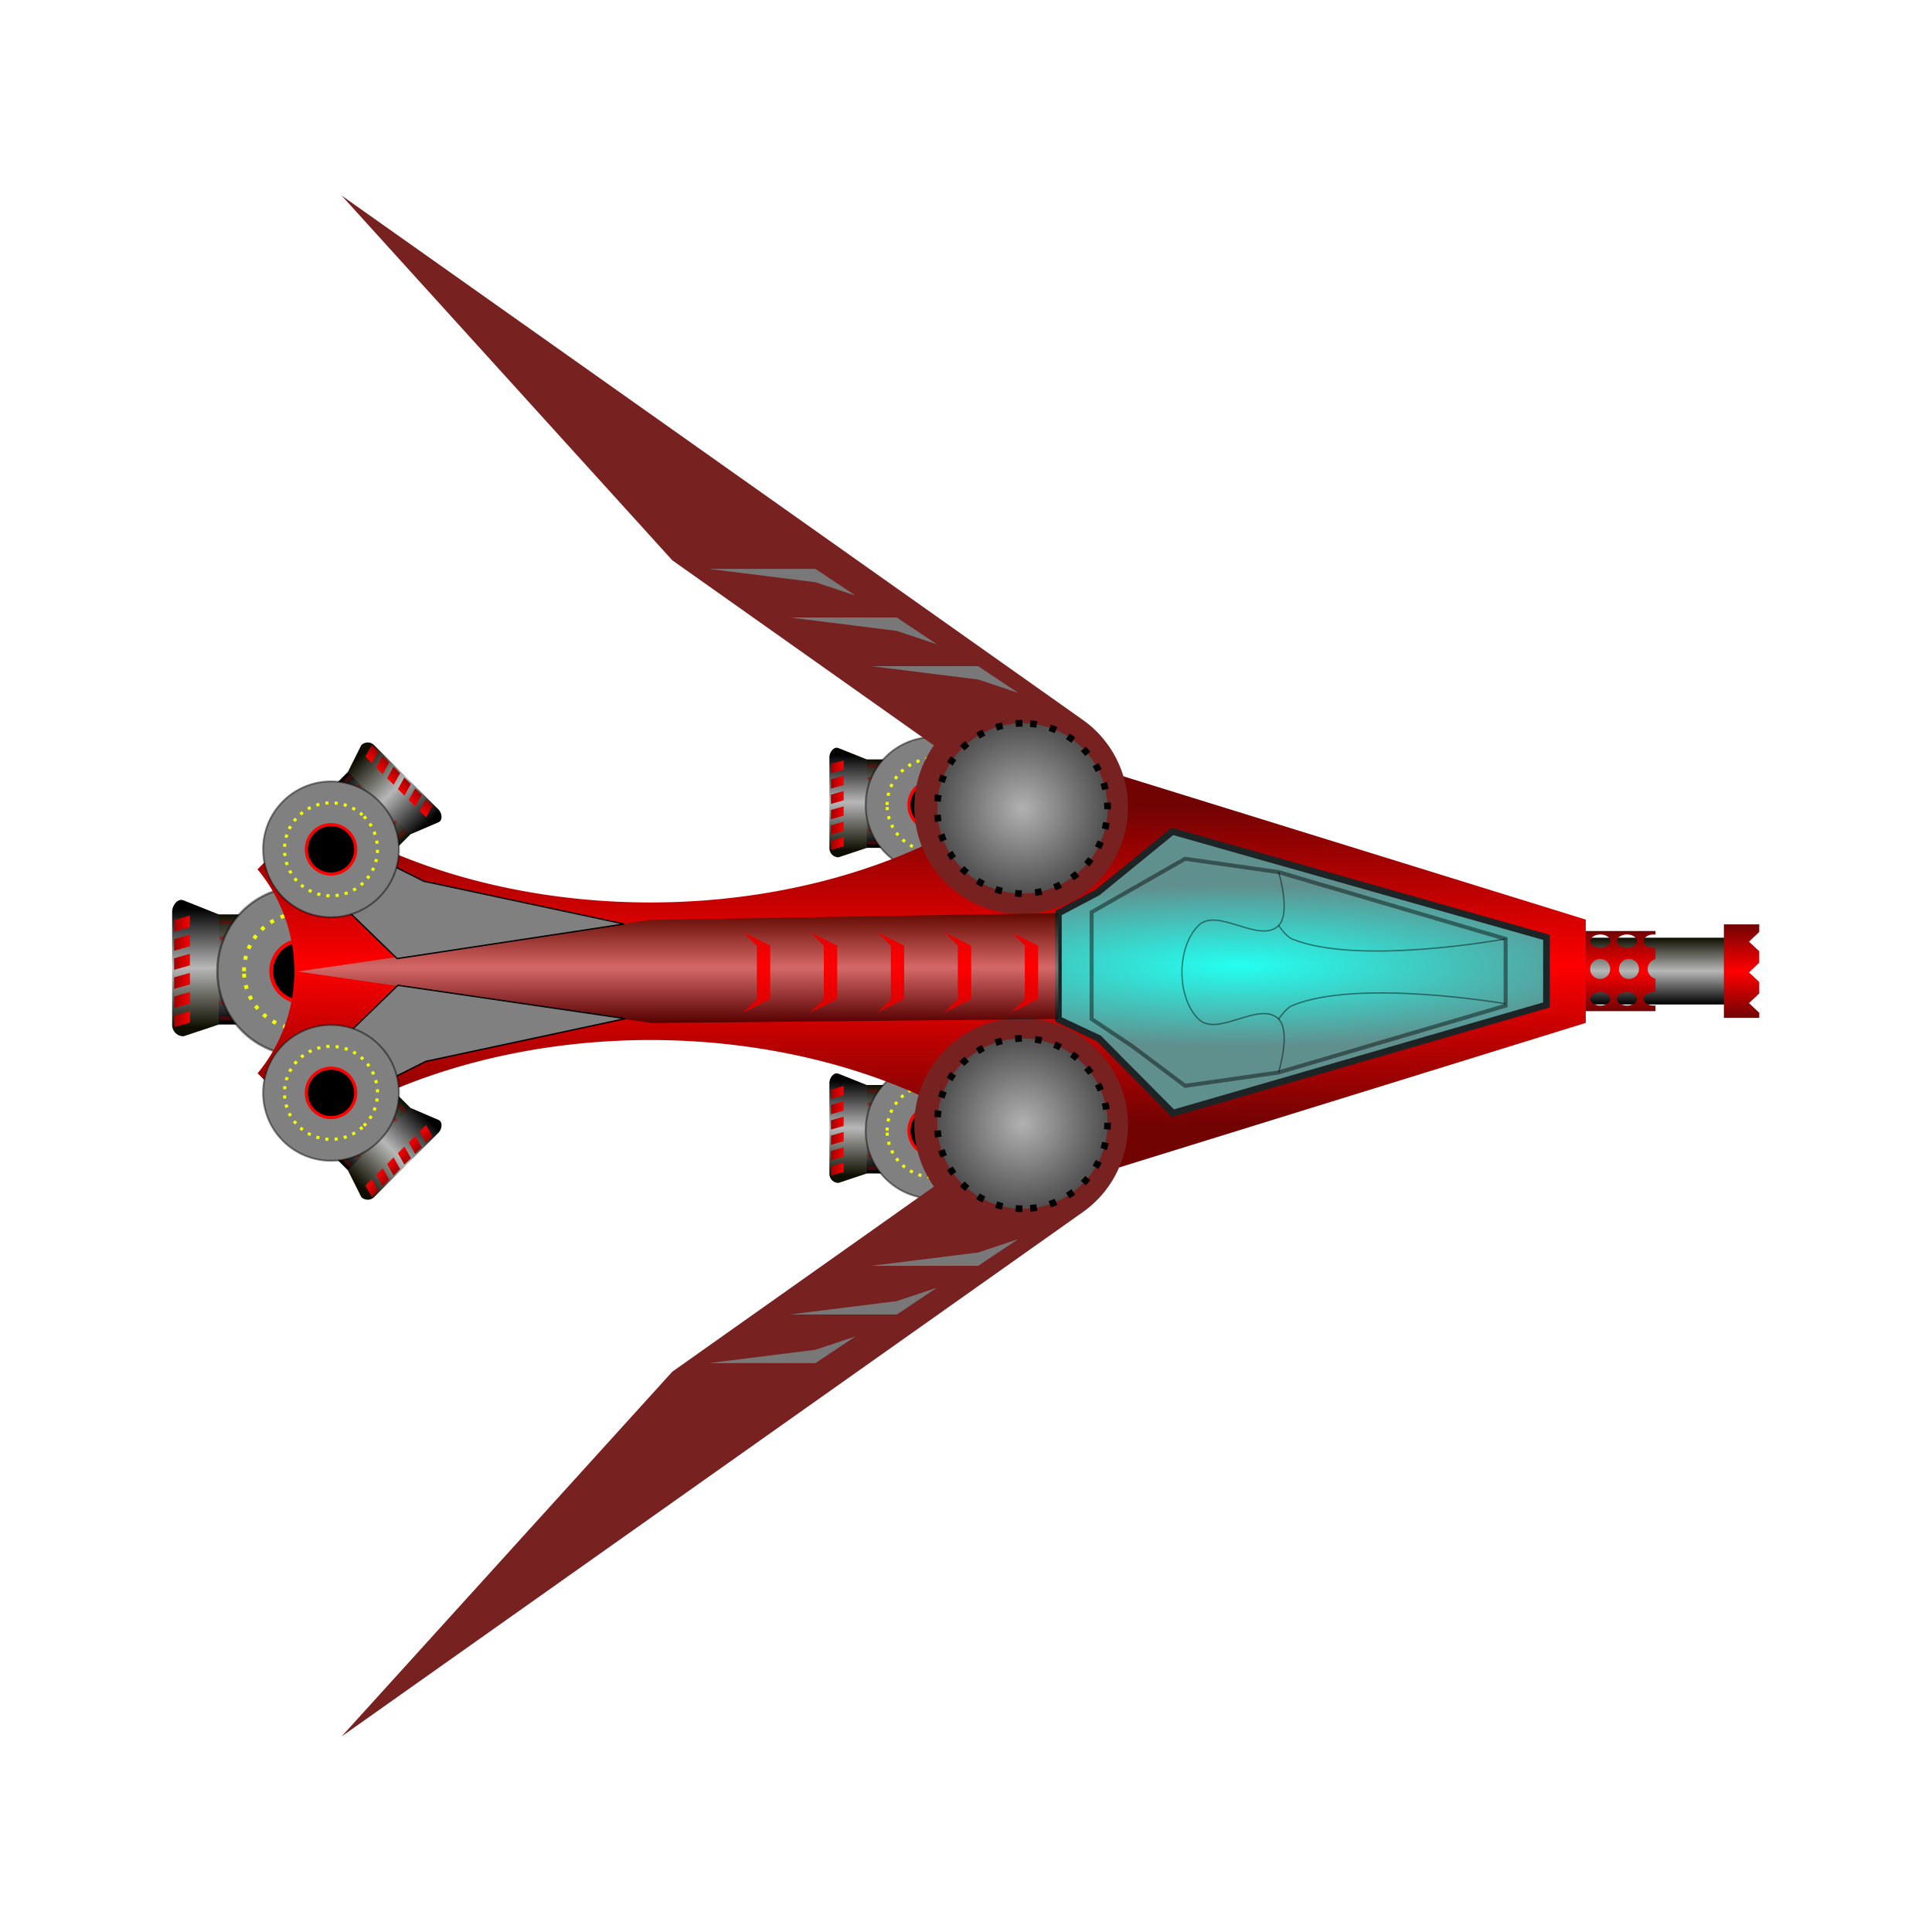 <?xml version="1.0" encoding="UTF-8" standalone="no"?>
<!-- Created with Inkscape (http://www.inkscape.org/) -->

<svg
   xmlns:dc="http://purl.org/dc/elements/1.1/"
   xmlns:cc="http://creativecommons.org/ns#"
   xmlns:rdf="http://www.w3.org/1999/02/22-rdf-syntax-ns#"
   xmlns:svg="http://www.w3.org/2000/svg"
   xmlns="http://www.w3.org/2000/svg"
   xmlns:xlink="http://www.w3.org/1999/xlink"
   xmlns:sodipodi="http://sodipodi.sourceforge.net/DTD/sodipodi-0.dtd"
   xmlns:inkscape="http://www.inkscape.org/namespaces/inkscape"
   width="450mm"
   height="450mm"
   viewBox="0 0 1594.488 1594.488"
   id="svg2"
   version="1.1"
   inkscape:version="0.91 r13725"
   sodipodi:docname="enemigo1.svg"
   inkscape:export-filename="C:\Users\pc\Desktop\naves.png"
   inkscape:export-xdpi="14.449778"
   inkscape:export-ydpi="14.449778">
  <defs
     id="defs4">
    <linearGradient
       inkscape:collect="always"
       id="linearGradient4360">
      <stop
         style="stop-color:#0e0e00;stop-opacity:1"
         offset="0"
         id="stop4362" />
      <stop
         id="stop4368"
         offset="0.5"
         style="stop-color:#b7b7b7;stop-opacity:1" />
      <stop
         style="stop-color:#000000;stop-opacity:1"
         offset="1"
         id="stop4364" />
    </linearGradient>
    <linearGradient
       inkscape:collect="always"
       id="linearGradient4273">
      <stop
         style="stop-color:#710303;stop-opacity:1"
         offset="0"
         id="stop4275" />
      <stop
         id="stop4281"
         offset="0.5"
         style="stop-color:#ff0000;stop-opacity:1" />
      <stop
         style="stop-color:#710303;stop-opacity:1"
         offset="1"
         id="stop4277" />
    </linearGradient>
    <linearGradient
       inkscape:collect="always"
       id="linearGradient4235">
      <stop
         style="stop-color:#23fff0;stop-opacity:1"
         offset="0"
         id="stop4237" />
      <stop
         style="stop-color:#5f908e;stop-opacity:1"
         offset="1"
         id="stop4239" />
    </linearGradient>
    <linearGradient
       inkscape:collect="always"
       id="linearGradient4186">
      <stop
         style="stop-color:#b1b1b1;stop-opacity:1"
         offset="0"
         id="stop4188" />
      <stop
         style="stop-color:#4c4c4c;stop-opacity:1"
         offset="1"
         id="stop4190" />
    </linearGradient>
    <radialGradient
       inkscape:collect="always"
       xlink:href="#linearGradient4186"
       id="radialGradient4192"
       cx="838.454"
       cy="74.195"
       fx="838.454"
       fy="74.195"
       r="66.293"
       gradientUnits="userSpaceOnUse" />
    <radialGradient
       inkscape:collect="always"
       xlink:href="#linearGradient4186"
       id="radialGradient4221"
       gradientUnits="userSpaceOnUse"
       cx="838.454"
       cy="74.195"
       fx="838.454"
       fy="74.195"
       r="66.293" />
    <radialGradient
       inkscape:collect="always"
       xlink:href="#linearGradient4235"
       id="radialGradient4241"
       cx="707.062"
       cy="423.837"
       fx="707.062"
       fy="423.837"
       r="108.262"
       gradientTransform="matrix(0,0.611,-2.975,4.1356916e-8,2282.979,-177.129)"
       gradientUnits="userSpaceOnUse" />
    <linearGradient
       inkscape:collect="always"
       xlink:href="#linearGradient4273"
       id="linearGradient4279"
       x1="600"
       y1="629.34"
       x2="840"
       y2="629.34"
       gradientUnits="userSpaceOnUse"
       gradientTransform="matrix(0,1.102,-1.102,0,1523.109,-538.816)" />
    <linearGradient
       inkscape:collect="always"
       xlink:href="#linearGradient4360"
       id="linearGradient4463"
       gradientUnits="userSpaceOnUse"
       x1="1340"
       y1="409.488"
       x2="1340"
       y2="564.488" />
    <linearGradient
       inkscape:collect="always"
       xlink:href="#linearGradient4273"
       id="linearGradient4465"
       gradientUnits="userSpaceOnUse"
       x1="1320"
       y1="482.56"
       x2="1385"
       y2="482.56" />
    <linearGradient
       inkscape:collect="always"
       xlink:href="#linearGradient4360"
       id="linearGradient4467"
       gradientUnits="userSpaceOnUse"
       x1="1330"
       y1="544.488"
       x2="1330"
       y2="404.488" />
    <linearGradient
       inkscape:collect="always"
       xlink:href="#linearGradient4273"
       id="linearGradient4469"
       gradientUnits="userSpaceOnUse"
       gradientTransform="matrix(0.797,0,0,1,277.505,-1.884)"
       x1="1320"
       y1="539.488"
       x2="1320"
       y2="409.488" />
    <linearGradient
       inkscape:collect="always"
       xlink:href="#linearGradient4360"
       id="linearGradient4491"
       gradientUnits="userSpaceOnUse"
       x1="1340"
       y1="409.488"
       x2="1340"
       y2="564.488" />
    <linearGradient
       inkscape:collect="always"
       xlink:href="#linearGradient4273"
       id="linearGradient4493"
       gradientUnits="userSpaceOnUse"
       x1="1320"
       y1="482.56"
       x2="1385"
       y2="482.56" />
    <linearGradient
       inkscape:collect="always"
       xlink:href="#linearGradient4360"
       id="linearGradient4495"
       gradientUnits="userSpaceOnUse"
       x1="1330"
       y1="544.488"
       x2="1330"
       y2="404.488" />
    <linearGradient
       inkscape:collect="always"
       xlink:href="#linearGradient4273"
       id="linearGradient4497"
       gradientUnits="userSpaceOnUse"
       gradientTransform="matrix(0.797,0,0,1,277.505,-1.884)"
       x1="1320"
       y1="539.488"
       x2="1320"
       y2="409.488" />
    <linearGradient
       inkscape:collect="always"
       xlink:href="#linearGradient4360"
       id="linearGradient4519"
       gradientUnits="userSpaceOnUse"
       x1="1340"
       y1="409.488"
       x2="1340"
       y2="564.488" />
    <linearGradient
       inkscape:collect="always"
       xlink:href="#linearGradient4273"
       id="linearGradient4521"
       gradientUnits="userSpaceOnUse"
       x1="1320"
       y1="482.56"
       x2="1385"
       y2="482.56" />
    <linearGradient
       inkscape:collect="always"
       xlink:href="#linearGradient4360"
       id="linearGradient4523"
       gradientUnits="userSpaceOnUse"
       x1="1330"
       y1="544.488"
       x2="1330"
       y2="404.488" />
    <linearGradient
       inkscape:collect="always"
       xlink:href="#linearGradient4273"
       id="linearGradient4525"
       gradientUnits="userSpaceOnUse"
       gradientTransform="matrix(0.797,0,0,1,277.505,-1.884)"
       x1="1320"
       y1="539.488"
       x2="1320"
       y2="409.488" />
    <linearGradient
       inkscape:collect="always"
       xlink:href="#linearGradient4360"
       id="linearGradient4653"
       x1="680.639"
       y1="874.102"
       x2="762.99"
       y2="874.102"
       gradientUnits="userSpaceOnUse"
       gradientTransform="matrix(0,1.102,-1.102,0,1523.109,-538.816)" />
    <linearGradient
       inkscape:collect="always"
       xlink:href="#linearGradient4360"
       id="linearGradient4589"
       gradientUnits="userSpaceOnUse"
       x1="1340"
       y1="409.488"
       x2="1340"
       y2="564.488" />
    <linearGradient
       inkscape:collect="always"
       xlink:href="#linearGradient4273"
       id="linearGradient4591"
       gradientUnits="userSpaceOnUse"
       x1="1320"
       y1="482.56"
       x2="1385"
       y2="482.56" />
    <linearGradient
       inkscape:collect="always"
       xlink:href="#linearGradient4360"
       id="linearGradient4593"
       gradientUnits="userSpaceOnUse"
       x1="1330"
       y1="544.488"
       x2="1330"
       y2="404.488" />
    <linearGradient
       inkscape:collect="always"
       xlink:href="#linearGradient4273"
       id="linearGradient4595"
       gradientUnits="userSpaceOnUse"
       gradientTransform="matrix(0.797,0,0,1,277.505,-1.884)"
       x1="1320"
       y1="539.488"
       x2="1320"
       y2="409.488" />
    <linearGradient
       inkscape:collect="always"
       xlink:href="#linearGradient4360"
       id="linearGradient4617"
       gradientUnits="userSpaceOnUse"
       x1="1340"
       y1="409.488"
       x2="1340"
       y2="564.488" />
    <linearGradient
       inkscape:collect="always"
       xlink:href="#linearGradient4273"
       id="linearGradient4619"
       gradientUnits="userSpaceOnUse"
       x1="1320"
       y1="482.56"
       x2="1385"
       y2="482.56" />
    <linearGradient
       inkscape:collect="always"
       xlink:href="#linearGradient4360"
       id="linearGradient4621"
       gradientUnits="userSpaceOnUse"
       x1="1330"
       y1="544.488"
       x2="1330"
       y2="404.488" />
    <linearGradient
       inkscape:collect="always"
       xlink:href="#linearGradient4273"
       id="linearGradient4623"
       gradientUnits="userSpaceOnUse"
       gradientTransform="matrix(0.797,0,0,1,277.505,-1.884)"
       x1="1320"
       y1="539.488"
       x2="1320"
       y2="409.488" />
    <linearGradient
       inkscape:collect="always"
       xlink:href="#linearGradient4273"
       id="linearGradient4895"
       x1="694.264"
       y1="-389.483"
       x2="754.264"
       y2="-389.483"
       gradientUnits="userSpaceOnUse"
       gradientTransform="matrix(1,0,0,0.621,0,410.93)" />
    <linearGradient
       inkscape:collect="always"
       xlink:href="#linearGradient4360"
       id="linearGradient4923"
       x1="699.264"
       y1="-399.195"
       x2="749.264"
       y2="-399.195"
       gradientUnits="userSpaceOnUse" />
    <linearGradient
       inkscape:collect="always"
       xlink:href="#linearGradient4273"
       id="linearGradient4933"
       x1="689.264"
       y1="-465.138"
       x2="759.264"
       y2="-465.138"
       gradientUnits="userSpaceOnUse"
       gradientTransform="matrix(1,0,0,1.059,0,28.187)" />
  </defs>
  <sodipodi:namedview
     id="base"
     pagecolor="#ffffff"
     bordercolor="#666666"
     borderopacity="1.0"
     inkscape:pageopacity="0.0"
     inkscape:pageshadow="2"
     inkscape:zoom="0.38525574"
     inkscape:cx="752.70161"
     inkscape:cy="802.0262"
     inkscape:document-units="px"
     inkscape:current-layer="layer4"
     showgrid="true"
     height="450mm"
     inkscape:window-width="1360"
     inkscape:window-height="716"
     inkscape:window-x="-8"
     inkscape:window-y="-8"
     inkscape:window-maximized="1">
    <inkscape:grid
       type="xygrid"
       id="grid4133" />
  </sodipodi:namedview>
  <g
     inkscape:groupmode="layer"
     id="layer2"
     inkscape:label="turbinas"
     sodipodi:insensitive="true"
     style="display:inline" />
  <g
     inkscape:label="Capa 1"
     inkscape:groupmode="layer"
     id="layer1"
     transform="translate(0,542.126)"
     sodipodi:insensitive="true"
     style="display:inline">
    <g
       transform="matrix(-0.635,0,0,-0.635,966.777,503.534)"
       id="g4443">
      <g
         id="g4445"
         transform="translate(-108.579,-86.597)">
        <g
           transform="translate(30.06,-11.712)"
           id="g4447">
          <path
             style="opacity:1;fill:url(#linearGradient4463);fill-opacity:1;stroke:none;stroke-width:4.227;stroke-miterlimit:4;stroke-dasharray:none;stroke-dashoffset:0;stroke-opacity:1"
             d="m 1315.602,413.758 0,142.362 46.934,18.755 c 7.577,3.028 14.729,-6.571 14.729,-14.73 l 0,-147.289 c 0,-8.16 -6.569,-14.729 -14.729,-14.729 z"
             id="path4449"
             inkscape:connector-curvature="0"
             sodipodi:nodetypes="ccssssc" />
          <path
             inkscape:connector-curvature="0"
             style="opacity:1;fill:url(#linearGradient4465);fill-opacity:1;stroke:none;stroke-width:5;stroke-miterlimit:4;stroke-dasharray:none;stroke-dashoffset:0;stroke-opacity:1"
             d="m 1374.715,410.059 -20.555,5.855 0,15 20.555,-5.855 0,-15 z m 0,24.828 -20.555,5.857 0,15 20.555,-5.857 0,-15 z m 0,24.83 -20.555,5.855 0,15 20.555,-5.855 0,-15 z m 0,24.828 -20.555,5.857 0,15 20.555,-5.857 0,-15 z m 0,24.83 -20.555,5.855 0,15 20.555,-5.855 0,-15 z m 0,24.828 -20.555,5.857 0,15 20.555,-5.857 0,-15 z"
             id="path4451" />
        </g>
        <rect
           y="401.755"
           x="1306.562"
           height="143.123"
           width="40"
           id="rect4453"
           style="opacity:1;fill:url(#linearGradient4467);fill-opacity:1;stroke:none;stroke-width:5;stroke-miterlimit:4;stroke-dasharray:none;stroke-dashoffset:0;stroke-opacity:1" />
        <path
           inkscape:connector-curvature="0"
           id="path4455"
           d="m 1314.756,407.274 c -0.883,0 -1.595,0.892 -1.595,2 l 0,1 c 0,1.108 0.711,2 1.595,2 l 29.224,0 c 0.883,0 1.595,-0.892 1.595,-2 l 0,-1 c 0,-1.108 -0.711,-2 -1.595,-2 l -29.224,0 z m 0,20.805 c -0.883,0 -1.595,0.892 -1.595,2 l 0,1 c 0,1.108 0.711,2 1.595,2 l 29.224,0 c 0.883,0 1.595,-0.892 1.595,-2 l 0,-1 c 0,-1.108 -0.711,-2 -1.595,-2 l -29.224,0 z m 0,20.803 c -0.883,0 -1.595,0.892 -1.595,2 l 0,1 c 0,1.108 0.711,2 1.595,2 l 29.224,0 c 0.883,10e-6 1.595,-0.892 1.595,-2 l 0,-1 c 0,-1.108 -0.711,-2 -1.595,-2 l -29.224,0 z m 0,20.805 c -0.883,0 -1.595,0.892 -1.595,2 l 0,1 c 0,1.108 0.711,2 1.595,2 l 29.224,0 c 0.883,0 1.595,-0.892 1.595,-2 l 0,-1 c 0,-1.108 -0.711,-2 -1.595,-2 l -29.224,0 z m 0,20.803 c -0.883,0 -1.595,0.892 -1.595,2 l 0,1 c 0,1.108 0.711,2 1.595,2 l 29.224,0 c 0.883,0 1.595,-0.892 1.595,-2 l 0,-1 c 0,-1.108 -0.711,-2 -1.595,-2 l -29.224,0 z m 0,20.805 c -0.883,0 -1.595,0.892 -1.595,2 l 0,1 c 0,1.108 0.711,2 1.595,2 l 29.224,0 c 0.883,0 1.595,-0.892 1.595,-2 l 0,-1 c 0,-1.108 -0.711,-2 -1.595,-2 l -29.224,0 z m 0,20.803 c -0.883,0 -1.595,0.892 -1.595,2 l 0,1 c 0,1.108 0.711,2 1.595,2 l 29.224,0 c 0.883,0 1.595,-0.892 1.595,-2 l 0,-1 c 0,-1.108 -0.711,-2 -1.595,-2 l -29.224,0 z"
           style="opacity:0.538;fill:url(#linearGradient4469);fill-opacity:1;stroke:none;stroke-width:5;stroke-miterlimit:4;stroke-dasharray:none;stroke-dashoffset:0;stroke-opacity:1" />
      </g>
      <circle
         style="opacity:1;fill:#808080;fill-opacity:1;stroke:#000000;stroke-width:3;stroke-miterlimit:4;stroke-dasharray:none;stroke-dashoffset:0;stroke-opacity:0.457"
         id="circle4457"
         cx="1130"
         cy="384.488"
         r="110" />
      <circle
         r="75.337"
         cy="384.488"
         cx="1130"
         id="circle4459"
         style="opacity:1;fill:none;fill-opacity:1;stroke:#f1ff00;stroke-width:5;stroke-miterlimit:4;stroke-dasharray:5, 10;stroke-dashoffset:0;stroke-opacity:1" />
      <circle
         style="opacity:1;fill:#000000;fill-opacity:1;stroke:#fd0000;stroke-width:5;stroke-miterlimit:4;stroke-dasharray:none;stroke-dashoffset:0;stroke-opacity:1"
         id="circle4461"
         cx="1130"
         cy="384.488"
         r="40" />
    </g>
    <g
       transform="matrix(-0.51,0,0,-0.51,1346.853,587.065)"
       id="g4471"
       inkscape:transform-center-x="-1.3322582"
       inkscape:transform-center-y="12.33746">
      <g
         id="g4473"
         transform="translate(-108.579,-86.597)">
        <g
           transform="translate(30.06,-11.712)"
           id="g4475">
          <path
             style="opacity:1;fill:url(#linearGradient4491);fill-opacity:1;stroke:none;stroke-width:4.227;stroke-miterlimit:4;stroke-dasharray:none;stroke-dashoffset:0;stroke-opacity:1"
             d="m 1315.602,413.758 0,142.362 46.934,18.755 c 7.577,3.028 14.729,-6.571 14.729,-14.73 l 0,-147.289 c 0,-8.16 -6.569,-14.729 -14.729,-14.729 z"
             id="path4477"
             inkscape:connector-curvature="0"
             sodipodi:nodetypes="ccssssc" />
          <path
             inkscape:connector-curvature="0"
             style="opacity:1;fill:url(#linearGradient4493);fill-opacity:1;stroke:none;stroke-width:5;stroke-miterlimit:4;stroke-dasharray:none;stroke-dashoffset:0;stroke-opacity:1"
             d="m 1374.715,410.059 -20.555,5.855 0,15 20.555,-5.855 0,-15 z m 0,24.828 -20.555,5.857 0,15 20.555,-5.857 0,-15 z m 0,24.83 -20.555,5.855 0,15 20.555,-5.855 0,-15 z m 0,24.828 -20.555,5.857 0,15 20.555,-5.857 0,-15 z m 0,24.83 -20.555,5.855 0,15 20.555,-5.855 0,-15 z m 0,24.828 -20.555,5.857 0,15 20.555,-5.857 0,-15 z"
             id="path4479" />
        </g>
        <rect
           y="401.755"
           x="1306.562"
           height="143.123"
           width="40"
           id="rect4481"
           style="opacity:1;fill:url(#linearGradient4495);fill-opacity:1;stroke:none;stroke-width:5;stroke-miterlimit:4;stroke-dasharray:none;stroke-dashoffset:0;stroke-opacity:1" />
        <path
           inkscape:connector-curvature="0"
           id="path4483"
           d="m 1314.756,407.274 c -0.883,0 -1.595,0.892 -1.595,2 l 0,1 c 0,1.108 0.711,2 1.595,2 l 29.224,0 c 0.883,0 1.595,-0.892 1.595,-2 l 0,-1 c 0,-1.108 -0.711,-2 -1.595,-2 l -29.224,0 z m 0,20.805 c -0.883,0 -1.595,0.892 -1.595,2 l 0,1 c 0,1.108 0.711,2 1.595,2 l 29.224,0 c 0.883,0 1.595,-0.892 1.595,-2 l 0,-1 c 0,-1.108 -0.711,-2 -1.595,-2 l -29.224,0 z m 0,20.803 c -0.883,0 -1.595,0.892 -1.595,2 l 0,1 c 0,1.108 0.711,2 1.595,2 l 29.224,0 c 0.883,10e-6 1.595,-0.892 1.595,-2 l 0,-1 c 0,-1.108 -0.711,-2 -1.595,-2 l -29.224,0 z m 0,20.805 c -0.883,0 -1.595,0.892 -1.595,2 l 0,1 c 0,1.108 0.711,2 1.595,2 l 29.224,0 c 0.883,0 1.595,-0.892 1.595,-2 l 0,-1 c 0,-1.108 -0.711,-2 -1.595,-2 l -29.224,0 z m 0,20.803 c -0.883,0 -1.595,0.892 -1.595,2 l 0,1 c 0,1.108 0.711,2 1.595,2 l 29.224,0 c 0.883,0 1.595,-0.892 1.595,-2 l 0,-1 c 0,-1.108 -0.711,-2 -1.595,-2 l -29.224,0 z m 0,20.805 c -0.883,0 -1.595,0.892 -1.595,2 l 0,1 c 0,1.108 0.711,2 1.595,2 l 29.224,0 c 0.883,0 1.595,-0.892 1.595,-2 l 0,-1 c 0,-1.108 -0.711,-2 -1.595,-2 l -29.224,0 z m 0,20.803 c -0.883,0 -1.595,0.892 -1.595,2 l 0,1 c 0,1.108 0.711,2 1.595,2 l 29.224,0 c 0.883,0 1.595,-0.892 1.595,-2 l 0,-1 c 0,-1.108 -0.711,-2 -1.595,-2 l -29.224,0 z"
           style="opacity:0.538;fill:url(#linearGradient4497);fill-opacity:1;stroke:none;stroke-width:5;stroke-miterlimit:4;stroke-dasharray:none;stroke-dashoffset:0;stroke-opacity:1" />
      </g>
      <circle
         style="opacity:1;fill:#808080;fill-opacity:1;stroke:#000000;stroke-width:3;stroke-miterlimit:4;stroke-dasharray:none;stroke-dashoffset:0;stroke-opacity:0.457"
         id="circle4485"
         cx="1130"
         cy="384.488"
         r="110" />
      <circle
         r="75.337"
         cy="384.488"
         cx="1130"
         id="circle4487"
         style="opacity:1;fill:none;fill-opacity:1;stroke:#f1ff00;stroke-width:5;stroke-miterlimit:4;stroke-dasharray:5, 10;stroke-dashoffset:0;stroke-opacity:1" />
      <circle
         style="opacity:1;fill:#000000;fill-opacity:1;stroke:#fd0000;stroke-width:5;stroke-miterlimit:4;stroke-dasharray:none;stroke-dashoffset:0;stroke-opacity:1"
         id="circle4489"
         cx="1130"
         cy="384.488"
         r="40" />
    </g>
    <g
       inkscape:transform-center-y="12.33746"
       inkscape:transform-center-x="-1.3322582"
       id="g4499"
       transform="matrix(-0.51,0,0,-0.51,1346.853,318.334)">
      <g
         transform="translate(-108.579,-86.597)"
         id="g4501">
        <g
           id="g4503"
           transform="translate(30.06,-11.712)">
          <path
             sodipodi:nodetypes="ccssssc"
             inkscape:connector-curvature="0"
             id="path4505"
             d="m 1315.602,413.758 0,142.362 46.934,18.755 c 7.577,3.028 14.729,-6.571 14.729,-14.73 l 0,-147.289 c 0,-8.16 -6.569,-14.729 -14.729,-14.729 z"
             style="opacity:1;fill:url(#linearGradient4519);fill-opacity:1;stroke:none;stroke-width:4.227;stroke-miterlimit:4;stroke-dasharray:none;stroke-dashoffset:0;stroke-opacity:1" />
          <path
             id="path4507"
             d="m 1374.715,410.059 -20.555,5.855 0,15 20.555,-5.855 0,-15 z m 0,24.828 -20.555,5.857 0,15 20.555,-5.857 0,-15 z m 0,24.83 -20.555,5.855 0,15 20.555,-5.855 0,-15 z m 0,24.828 -20.555,5.857 0,15 20.555,-5.857 0,-15 z m 0,24.83 -20.555,5.855 0,15 20.555,-5.855 0,-15 z m 0,24.828 -20.555,5.857 0,15 20.555,-5.857 0,-15 z"
             style="opacity:1;fill:url(#linearGradient4521);fill-opacity:1;stroke:none;stroke-width:5;stroke-miterlimit:4;stroke-dasharray:none;stroke-dashoffset:0;stroke-opacity:1"
             inkscape:connector-curvature="0" />
        </g>
        <rect
           style="opacity:1;fill:url(#linearGradient4523);fill-opacity:1;stroke:none;stroke-width:5;stroke-miterlimit:4;stroke-dasharray:none;stroke-dashoffset:0;stroke-opacity:1"
           id="rect4509"
           width="40"
           height="143.123"
           x="1306.562"
           y="401.755" />
        <path
           style="opacity:0.538;fill:url(#linearGradient4525);fill-opacity:1;stroke:none;stroke-width:5;stroke-miterlimit:4;stroke-dasharray:none;stroke-dashoffset:0;stroke-opacity:1"
           d="m 1314.756,407.274 c -0.883,0 -1.595,0.892 -1.595,2 l 0,1 c 0,1.108 0.711,2 1.595,2 l 29.224,0 c 0.883,0 1.595,-0.892 1.595,-2 l 0,-1 c 0,-1.108 -0.711,-2 -1.595,-2 l -29.224,0 z m 0,20.805 c -0.883,0 -1.595,0.892 -1.595,2 l 0,1 c 0,1.108 0.711,2 1.595,2 l 29.224,0 c 0.883,0 1.595,-0.892 1.595,-2 l 0,-1 c 0,-1.108 -0.711,-2 -1.595,-2 l -29.224,0 z m 0,20.803 c -0.883,0 -1.595,0.892 -1.595,2 l 0,1 c 0,1.108 0.711,2 1.595,2 l 29.224,0 c 0.883,10e-6 1.595,-0.892 1.595,-2 l 0,-1 c 0,-1.108 -0.711,-2 -1.595,-2 l -29.224,0 z m 0,20.805 c -0.883,0 -1.595,0.892 -1.595,2 l 0,1 c 0,1.108 0.711,2 1.595,2 l 29.224,0 c 0.883,0 1.595,-0.892 1.595,-2 l 0,-1 c 0,-1.108 -0.711,-2 -1.595,-2 l -29.224,0 z m 0,20.803 c -0.883,0 -1.595,0.892 -1.595,2 l 0,1 c 0,1.108 0.711,2 1.595,2 l 29.224,0 c 0.883,0 1.595,-0.892 1.595,-2 l 0,-1 c 0,-1.108 -0.711,-2 -1.595,-2 l -29.224,0 z m 0,20.805 c -0.883,0 -1.595,0.892 -1.595,2 l 0,1 c 0,1.108 0.711,2 1.595,2 l 29.224,0 c 0.883,0 1.595,-0.892 1.595,-2 l 0,-1 c 0,-1.108 -0.711,-2 -1.595,-2 l -29.224,0 z m 0,20.803 c -0.883,0 -1.595,0.892 -1.595,2 l 0,1 c 0,1.108 0.711,2 1.595,2 l 29.224,0 c 0.883,0 1.595,-0.892 1.595,-2 l 0,-1 c 0,-1.108 -0.711,-2 -1.595,-2 l -29.224,0 z"
           id="path4511"
           inkscape:connector-curvature="0" />
      </g>
      <circle
         r="110"
         cy="384.488"
         cx="1130"
         id="circle4513"
         style="opacity:1;fill:#808080;fill-opacity:1;stroke:#000000;stroke-width:3;stroke-miterlimit:4;stroke-dasharray:none;stroke-dashoffset:0;stroke-opacity:0.457" />
      <circle
         style="opacity:1;fill:none;fill-opacity:1;stroke:#f1ff00;stroke-width:5;stroke-miterlimit:4;stroke-dasharray:5, 10;stroke-dashoffset:0;stroke-opacity:1"
         id="circle4515"
         cx="1130"
         cy="384.488"
         r="75.337" />
      <circle
         r="40"
         cy="384.488"
         cx="1130"
         id="circle4517"
         style="opacity:1;fill:#000000;fill-opacity:1;stroke:#fd0000;stroke-width:5;stroke-miterlimit:4;stroke-dasharray:none;stroke-dashoffset:0;stroke-opacity:1" />
    </g>
    <g
       id="g4943"
       transform="matrix(0,1.102,-1.102,0,925.555,-538.816)">
      <rect
         y="-452.254"
         x="699.264"
         height="106.12"
         width="50"
         id="rect4915"
         style="opacity:1;fill:url(#linearGradient4923);fill-opacity:1;stroke:none;stroke-width:5;stroke-miterlimit:4;stroke-dasharray:none;stroke-dashoffset:0;stroke-opacity:1" />
      <path
         inkscape:connector-curvature="0"
         id="rect4887"
         transform="translate(0,-542.126)"
         d="m 694.264,142.184 0,53.615 60,0 0,-53.615 -4.258,0 a 5,7.5 0 0 1 0.09,1.395 5,7.5 0 0 1 -5,7.5 5,7.5 0 0 1 -5,-7.5 5,7.5 0 0 1 0.09,-1.395 l -10.213,0 a 7.5,7.5 0 0 1 -7.307,5.854 7.5,7.5 0 0 1 -7.311,-5.854 l -8.594,0 a 5,7.5 0 0 1 0.09,1.395 5,7.5 0 0 1 -5,7.5 5,7.5 0 0 1 -5,-7.5 5,7.5 0 0 1 0.09,-1.395 l -2.678,0 z m 28.402,12.393 a 7.5,7.5 0 0 1 7.5,7.5 7.5,7.5 0 0 1 -7.5,7.5 7.5,7.5 0 0 1 -7.5,-7.5 7.5,7.5 0 0 1 7.5,-7.5 z m -20.814,1.467 a 5,7.5 0 0 1 5,7.5 5,7.5 0 0 1 -5,7.5 5,7.5 0 0 1 -5,-7.5 5,7.5 0 0 1 5,-7.5 z m 43.244,0 a 5,7.5 0 0 1 5,7.5 5,7.5 0 0 1 -5,7.5 5,7.5 0 0 1 -5,-7.5 5,7.5 0 0 1 5,-7.5 z m -43.244,19.965 a 5,7.5 0 0 1 5,7.5 5,7.5 0 0 1 -5,7.5 5,7.5 0 0 1 -5,-7.5 5,7.5 0 0 1 5,-7.5 z m 43.244,0 a 5,7.5 0 0 1 5,7.5 5,7.5 0 0 1 -5,7.5 5,7.5 0 0 1 -5,-7.5 5,7.5 0 0 1 5,-7.5 z m -22.43,0.107 a 7.5,7.5 0 0 1 7.5,7.5 7.5,7.5 0 0 1 -7.5,7.5 7.5,7.5 0 0 1 -7.5,-7.5 7.5,7.5 0 0 1 7.5,-7.5 z"
         style="opacity:1;fill:url(#linearGradient4895);fill-opacity:1;stroke:none;stroke-width:5;stroke-miterlimit:4;stroke-dasharray:none;stroke-dashoffset:0;stroke-opacity:1" />
      <path
         inkscape:connector-curvature="0"
         id="rect4925"
         d="m 689.264,-477.638 0,26.475 70,0 0,-26.475 -4.145,0 0.18,0.19 -7.072,7.488 -7.07,-7.488 0.18,-0.19 -9.232,0 0.18,0.19 -7.07,7.488 -7.072,-7.488 0.18,-0.19 -9.232,0 0.18,0.19 -7.07,7.488 -7.072,-7.488 0.18,-0.19 -6.041,0 z"
         style="opacity:1;fill:url(#linearGradient4933);fill-opacity:1;stroke:none;stroke-width:5;stroke-miterlimit:4;stroke-dasharray:none;stroke-dashoffset:0;stroke-opacity:1" />
    </g>
    <path
       inkscape:connector-curvature="0"
       style="opacity:1;fill:url(#linearGradient4279);fill-opacity:1;stroke:none;stroke-width:10;stroke-miterlimit:4;stroke-dasharray:none;stroke-opacity:1"
       d="M 1308.736,216.808 870.631,81.062 A 396.807,264.538 0 0 1 536.72,202.677 396.807,264.538 0 0 1 260.064,127.767 l -47.543,47.543 a 132.269,132.269 0 0 1 30.387,84.188 132.269,132.269 0 0 1 -30.303,84.156 l 47.678,47.678 a 396.807,264.538 0 0 1 276.437,-75.131 396.807,264.538 0 0 1 333.536,121.733 l 438.479,-135.862 0,-85.264 z"
       id="rect4146" />
    <g
       id="g4202"
       inkscape:transform-center-x="-308.17531"
       inkscape:transform-center-y="19.111677"
       transform="matrix(0,1.102,-1.102,0,925.555,-538.816)">
      <path
         inkscape:transform-center-y="217.32581"
         inkscape:transform-center-x="-194.61469"
         inkscape:connector-curvature="0"
         id="path4177"
         d="M 793.253,9.832 A 80,80 0 0 0 774.144,121.343 80,80 0 0 0 885.655,140.452 L 1024.26,336.383 1297.476,584.078 904.764,28.941 A 80,80 0 0 0 793.253,9.832 Z"
         style="opacity:1;fill:#782121;fill-opacity:1;stroke:none;stroke-width:10;stroke-miterlimit:4;stroke-dasharray:none;stroke-opacity:1" />
      <circle
         r="63.793"
         cy="74.195"
         cx="838.454"
         id="path4184"
         style="opacity:1;fill:url(#radialGradient4192);fill-opacity:1;stroke:#000000;stroke-width:5;stroke-miterlimit:4;stroke-dasharray:5, 10;stroke-dashoffset:0;stroke-opacity:1" />
      <path
         inkscape:connector-curvature="0"
         id="path4194"
         d="m 925,77.362 20,30 0,80 -10,-80 z"
         style="fill:#787878;fill-opacity:1;fill-rule:evenodd;stroke:none;stroke-width:1px;stroke-linecap:butt;stroke-linejoin:miter;stroke-opacity:1" />
      <path
         style="fill:#787878;fill-opacity:1;fill-rule:evenodd;stroke:none;stroke-width:1px;stroke-linecap:butt;stroke-linejoin:miter;stroke-opacity:1"
         d="m 961.432,138.281 20,30 0,80 -10,-80 z"
         id="path4196"
         inkscape:connector-curvature="0" />
      <path
         inkscape:connector-curvature="0"
         id="path4198"
         d="m 997.863,199.199 20,30 0,80 -10,-80 z"
         style="fill:#787878;fill-opacity:1;fill-rule:evenodd;stroke:none;stroke-width:1px;stroke-linecap:butt;stroke-linejoin:miter;stroke-opacity:1" />
    </g>
    <g
       inkscape:transform-center-y="19.111677"
       inkscape:transform-center-x="308.17534"
       id="g4209"
       transform="matrix(0,-1.102,-1.102,0,925.555,1049.052)">
      <path
         style="opacity:1;fill:#782121;fill-opacity:1;stroke:none;stroke-width:10;stroke-miterlimit:4;stroke-dasharray:none;stroke-opacity:1"
         d="M 793.253,9.832 A 80,80 0 0 0 774.144,121.343 80,80 0 0 0 885.655,140.452 L 1024.26,336.383 1297.476,584.078 904.764,28.941 A 80,80 0 0 0 793.253,9.832 Z"
         id="path4211"
         inkscape:connector-curvature="0"
         inkscape:transform-center-x="-194.61469"
         inkscape:transform-center-y="217.32581" />
      <circle
         style="opacity:1;fill:url(#radialGradient4221);fill-opacity:1;stroke:#000000;stroke-width:5;stroke-miterlimit:4;stroke-dasharray:5, 10;stroke-dashoffset:0;stroke-opacity:1"
         id="circle4213"
         cx="838.454"
         cy="74.195"
         r="63.793" />
      <path
         style="fill:#787878;fill-opacity:1;fill-rule:evenodd;stroke:none;stroke-width:1px;stroke-linecap:butt;stroke-linejoin:miter;stroke-opacity:1"
         d="m 925,77.362 20,30 0,80 -10,-80 z"
         id="path4215"
         inkscape:connector-curvature="0" />
      <path
         inkscape:connector-curvature="0"
         id="path4217"
         d="m 961.432,138.281 20,30 0,80 -10,-80 z"
         style="fill:#787878;fill-opacity:1;fill-rule:evenodd;stroke:none;stroke-width:1px;stroke-linecap:butt;stroke-linejoin:miter;stroke-opacity:1" />
      <path
         style="fill:#787878;fill-opacity:1;fill-rule:evenodd;stroke:none;stroke-width:1px;stroke-linecap:butt;stroke-linejoin:miter;stroke-opacity:1"
         d="m 997.863,199.199 20,30 0,80 -10,-80 z"
         id="path4219"
         inkscape:connector-curvature="0" />
    </g>
    <path
       style="opacity:1;fill:url(#radialGradient4241);fill-opacity:1;stroke:#1d2426;stroke-width:5.511;stroke-miterlimit:4;stroke-dasharray:none;stroke-opacity:1"
       d="m 1276.336,231.512 -308.738,-87.48 -61.652,50.307 -32.353,17.087 c -0.039,0.014 -0.079,0.025 -0.118,0.039 l 0,87.695 33.435,15.748 61.17,61.642 308.204,-89.277 z"
       id="path4223"
       inkscape:connector-curvature="0"
       sodipodi:nodetypes="cccccccccc" />
    <path
       style="opacity:0.571;fill:url(#linearGradient4653);fill-opacity:1;stroke:none;stroke-width:5;stroke-miterlimit:4;stroke-dasharray:5, 10;stroke-dashoffset:0;stroke-opacity:1"
       d="m 873.475,211.413 -337.546,5.739 -290.131,42.516 291.853,42.516 335.239,-3.352 0.586,0.276 z m -16.659,26.902 0,44.09 -22.045,11.022 11.022,-11.022 0,-44.09 -11.022,-11.022 z m -55.295,0 0,44.09 -22.045,11.022 11.022,-11.022 0,-44.09 -11.022,-11.022 z m -55.295,0 0,44.09 -22.045,11.022 11.022,-11.022 0,-44.09 -11.022,-11.022 z m -55.295,0 0,44.09 -22.045,11.022 11.022,-11.022 0,-44.09 -11.022,-11.022 z m -55.295,0 0,44.09 -22.045,11.022 11.022,-11.022 0,-44.09 -11.022,-11.022 z"
       id="rect4225"
       inkscape:connector-curvature="0"
       sodipodi:nodetypes="cccccccccccccccccccccccccccccccccccccccccc" />
    <path
       style="fill:none;fill-rule:evenodd;stroke:#000000;stroke-width:3.307;stroke-linecap:butt;stroke-linejoin:miter;stroke-miterlimit:4;stroke-dasharray:none;stroke-dashoffset:0;stroke-opacity:0.437"
       d="m 900.906,210.709 0,88.179 33.067,22.045 44.09,33.067 77.157,-11.022 187.381,-55.112 0,-55.112 -187.381,-55.112 -77.157,-11.022 z"
       id="path4283"
       inkscape:connector-curvature="0" />
    <path
       style="fill:none;fill-rule:evenodd;stroke:#000000;stroke-width:1.102px;stroke-linecap:butt;stroke-linejoin:miter;stroke-opacity:0.457"
       d="m 1055.22,342.978 c 0,0 10.392,-33.698 0,-44.09 -15.588,-15.588 -50.547,15.588 -66.135,0 -18.186,-18.186 -18.186,-58.971 0,-77.157 15.588,-15.588 50.546,15.588 66.135,0 10.392,-10.392 0,-44.09 0,-44.09"
       id="path4287"
       inkscape:connector-curvature="0"
       sodipodi:nodetypes="caaaac" />
    <path
       style="fill:none;fill-rule:evenodd;stroke:#000000;stroke-width:1.102px;stroke-linecap:butt;stroke-linejoin:miter;stroke-opacity:0.457"
       d="m 1242.601,232.754 c 0,0 -122.047,22.497 -176.359,0 -4.801,-1.988 -11.022,-11.022 -11.022,-11.022"
       id="path4289"
       inkscape:connector-curvature="0"
       sodipodi:nodetypes="cac" />
    <path
       style="fill:none;fill-rule:evenodd;stroke:#000000;stroke-width:1.102px;stroke-linecap:butt;stroke-linejoin:miter;stroke-opacity:0.457"
       d="m 1242.601,286.307 c 0,0 -122.145,-21.178 -176.359,1.559 -4.792,2.01 -11.022,11.022 -11.022,11.022"
       id="path4291"
       inkscape:connector-curvature="0"
       sodipodi:nodetypes="cac" />
    <path
       style="fill:#808080;fill-rule:evenodd;stroke:#000000;stroke-width:1.102px;stroke-linecap:butt;stroke-linejoin:miter;stroke-opacity:1"
       d="m 516.109,298.538 -187.685,-27.501 -76.119,73.803 33.067,22.045 66.135,-33.067 z m -0.988,-78.079 -165.336,-35.279 -66.135,-33.067 -33.067,22.045 77.157,74.841 z"
       id="path4305"
       inkscape:connector-curvature="0"
       sodipodi:nodetypes="cccccccccccc" />
    <g
       id="g4862"
       transform="matrix(0,1.102,-1.102,0,938.782,-532.718)">
      <g
         transform="matrix(0.327,-0.327,-0.327,-0.327,566.138,1099.225)"
         id="g4569"
         inkscape:transform-center-x="-14.656191"
         inkscape:transform-center-y="-14.139024">
        <g
           id="g4571"
           transform="translate(-108.579,-86.597)">
          <g
             transform="translate(30.06,-11.712)"
             id="g4573">
            <path
               style="opacity:1;fill:url(#linearGradient4589);fill-opacity:1;stroke:none;stroke-width:4.227;stroke-miterlimit:4;stroke-dasharray:none;stroke-dashoffset:0;stroke-opacity:1"
               d="m 1315.602,413.758 0,142.362 46.934,18.755 c 7.577,3.028 14.729,-6.571 14.729,-14.73 l 0,-147.289 c 0,-8.16 -6.569,-14.729 -14.729,-14.729 z"
               id="path4575"
               inkscape:connector-curvature="0"
               sodipodi:nodetypes="ccssssc" />
            <path
               inkscape:connector-curvature="0"
               style="opacity:1;fill:url(#linearGradient4591);fill-opacity:1;stroke:none;stroke-width:5;stroke-miterlimit:4;stroke-dasharray:none;stroke-dashoffset:0;stroke-opacity:1"
               d="m 1374.715,410.059 -20.555,5.855 0,15 20.555,-5.855 0,-15 z m 0,24.828 -20.555,5.857 0,15 20.555,-5.857 0,-15 z m 0,24.83 -20.555,5.855 0,15 20.555,-5.855 0,-15 z m 0,24.828 -20.555,5.857 0,15 20.555,-5.857 0,-15 z m 0,24.83 -20.555,5.855 0,15 20.555,-5.855 0,-15 z m 0,24.828 -20.555,5.857 0,15 20.555,-5.857 0,-15 z"
               id="path4577" />
          </g>
          <rect
             y="401.755"
             x="1306.562"
             height="143.123"
             width="40"
             id="rect4579"
             style="opacity:1;fill:url(#linearGradient4593);fill-opacity:1;stroke:none;stroke-width:5;stroke-miterlimit:4;stroke-dasharray:none;stroke-dashoffset:0;stroke-opacity:1" />
          <path
             inkscape:connector-curvature="0"
             id="path4581"
             d="m 1314.756,407.274 c -0.883,0 -1.595,0.892 -1.595,2 l 0,1 c 0,1.108 0.711,2 1.595,2 l 29.224,0 c 0.883,0 1.595,-0.892 1.595,-2 l 0,-1 c 0,-1.108 -0.711,-2 -1.595,-2 l -29.224,0 z m 0,20.805 c -0.883,0 -1.595,0.892 -1.595,2 l 0,1 c 0,1.108 0.711,2 1.595,2 l 29.224,0 c 0.883,0 1.595,-0.892 1.595,-2 l 0,-1 c 0,-1.108 -0.711,-2 -1.595,-2 l -29.224,0 z m 0,20.803 c -0.883,0 -1.595,0.892 -1.595,2 l 0,1 c 0,1.108 0.711,2 1.595,2 l 29.224,0 c 0.883,10e-6 1.595,-0.892 1.595,-2 l 0,-1 c 0,-1.108 -0.711,-2 -1.595,-2 l -29.224,0 z m 0,20.805 c -0.883,0 -1.595,0.892 -1.595,2 l 0,1 c 0,1.108 0.711,2 1.595,2 l 29.224,0 c 0.883,0 1.595,-0.892 1.595,-2 l 0,-1 c 0,-1.108 -0.711,-2 -1.595,-2 l -29.224,0 z m 0,20.803 c -0.883,0 -1.595,0.892 -1.595,2 l 0,1 c 0,1.108 0.711,2 1.595,2 l 29.224,0 c 0.883,0 1.595,-0.892 1.595,-2 l 0,-1 c 0,-1.108 -0.711,-2 -1.595,-2 l -29.224,0 z m 0,20.805 c -0.883,0 -1.595,0.892 -1.595,2 l 0,1 c 0,1.108 0.711,2 1.595,2 l 29.224,0 c 0.883,0 1.595,-0.892 1.595,-2 l 0,-1 c 0,-1.108 -0.711,-2 -1.595,-2 l -29.224,0 z m 0,20.803 c -0.883,0 -1.595,0.892 -1.595,2 l 0,1 c 0,1.108 0.711,2 1.595,2 l 29.224,0 c 0.883,0 1.595,-0.892 1.595,-2 l 0,-1 c 0,-1.108 -0.711,-2 -1.595,-2 l -29.224,0 z"
             style="opacity:0.538;fill:url(#linearGradient4595);fill-opacity:1;stroke:none;stroke-width:5;stroke-miterlimit:4;stroke-dasharray:none;stroke-dashoffset:0;stroke-opacity:1" />
        </g>
        <circle
           style="opacity:1;fill:#808080;fill-opacity:1;stroke:#000000;stroke-width:3;stroke-miterlimit:4;stroke-dasharray:none;stroke-dashoffset:0;stroke-opacity:0.457"
           id="circle4583"
           cx="1130"
           cy="384.488"
           r="110" />
        <circle
           r="75.337"
           cy="384.488"
           cx="1130"
           id="circle4585"
           style="opacity:1;fill:none;fill-opacity:1;stroke:#f1ff00;stroke-width:5;stroke-miterlimit:4;stroke-dasharray:5, 10;stroke-dashoffset:0;stroke-opacity:1" />
        <circle
           style="opacity:1;fill:#000000;fill-opacity:1;stroke:#fd0000;stroke-width:5;stroke-miterlimit:4;stroke-dasharray:none;stroke-dashoffset:0;stroke-opacity:1"
           id="circle4587"
           cx="1130"
           cy="384.488"
           r="40" />
      </g>
      <g
         inkscape:transform-center-y="-14.139024"
         inkscape:transform-center-x="14.656203"
         id="g4597"
         transform="matrix(-0.327,-0.327,0.327,-0.327,871.324,1099.225)">
        <g
           transform="translate(-108.579,-86.597)"
           id="g4599">
          <g
             id="g4601"
             transform="translate(30.06,-11.712)">
            <path
               sodipodi:nodetypes="ccssssc"
               inkscape:connector-curvature="0"
               id="path4603"
               d="m 1315.602,413.758 0,142.362 46.934,18.755 c 7.577,3.028 14.729,-6.571 14.729,-14.73 l 0,-147.289 c 0,-8.16 -6.569,-14.729 -14.729,-14.729 z"
               style="opacity:1;fill:url(#linearGradient4617);fill-opacity:1;stroke:none;stroke-width:4.227;stroke-miterlimit:4;stroke-dasharray:none;stroke-dashoffset:0;stroke-opacity:1" />
            <path
               id="path4605"
               d="m 1374.715,410.059 -20.555,5.855 0,15 20.555,-5.855 0,-15 z m 0,24.828 -20.555,5.857 0,15 20.555,-5.857 0,-15 z m 0,24.83 -20.555,5.855 0,15 20.555,-5.855 0,-15 z m 0,24.828 -20.555,5.857 0,15 20.555,-5.857 0,-15 z m 0,24.83 -20.555,5.855 0,15 20.555,-5.855 0,-15 z m 0,24.828 -20.555,5.857 0,15 20.555,-5.857 0,-15 z"
               style="opacity:1;fill:url(#linearGradient4619);fill-opacity:1;stroke:none;stroke-width:5;stroke-miterlimit:4;stroke-dasharray:none;stroke-dashoffset:0;stroke-opacity:1"
               inkscape:connector-curvature="0" />
          </g>
          <rect
             style="opacity:1;fill:url(#linearGradient4621);fill-opacity:1;stroke:none;stroke-width:5;stroke-miterlimit:4;stroke-dasharray:none;stroke-dashoffset:0;stroke-opacity:1"
             id="rect4607"
             width="40"
             height="143.123"
             x="1306.562"
             y="401.755" />
          <path
             style="opacity:0.538;fill:url(#linearGradient4623);fill-opacity:1;stroke:none;stroke-width:5;stroke-miterlimit:4;stroke-dasharray:none;stroke-dashoffset:0;stroke-opacity:1"
             d="m 1314.756,407.274 c -0.883,0 -1.595,0.892 -1.595,2 l 0,1 c 0,1.108 0.711,2 1.595,2 l 29.224,0 c 0.883,0 1.595,-0.892 1.595,-2 l 0,-1 c 0,-1.108 -0.711,-2 -1.595,-2 l -29.224,0 z m 0,20.805 c -0.883,0 -1.595,0.892 -1.595,2 l 0,1 c 0,1.108 0.711,2 1.595,2 l 29.224,0 c 0.883,0 1.595,-0.892 1.595,-2 l 0,-1 c 0,-1.108 -0.711,-2 -1.595,-2 l -29.224,0 z m 0,20.803 c -0.883,0 -1.595,0.892 -1.595,2 l 0,1 c 0,1.108 0.711,2 1.595,2 l 29.224,0 c 0.883,10e-6 1.595,-0.892 1.595,-2 l 0,-1 c 0,-1.108 -0.711,-2 -1.595,-2 l -29.224,0 z m 0,20.805 c -0.883,0 -1.595,0.892 -1.595,2 l 0,1 c 0,1.108 0.711,2 1.595,2 l 29.224,0 c 0.883,0 1.595,-0.892 1.595,-2 l 0,-1 c 0,-1.108 -0.711,-2 -1.595,-2 l -29.224,0 z m 0,20.803 c -0.883,0 -1.595,0.892 -1.595,2 l 0,1 c 0,1.108 0.711,2 1.595,2 l 29.224,0 c 0.883,0 1.595,-0.892 1.595,-2 l 0,-1 c 0,-1.108 -0.711,-2 -1.595,-2 l -29.224,0 z m 0,20.805 c -0.883,0 -1.595,0.892 -1.595,2 l 0,1 c 0,1.108 0.711,2 1.595,2 l 29.224,0 c 0.883,0 1.595,-0.892 1.595,-2 l 0,-1 c 0,-1.108 -0.711,-2 -1.595,-2 l -29.224,0 z m 0,20.803 c -0.883,0 -1.595,0.892 -1.595,2 l 0,1 c 0,1.108 0.711,2 1.595,2 l 29.224,0 c 0.883,0 1.595,-0.892 1.595,-2 l 0,-1 c 0,-1.108 -0.711,-2 -1.595,-2 l -29.224,0 z"
             id="path4609"
             inkscape:connector-curvature="0" />
        </g>
        <circle
           r="110"
           cy="384.488"
           cx="1130"
           id="circle4611"
           style="opacity:1;fill:#808080;fill-opacity:1;stroke:#000000;stroke-width:3;stroke-miterlimit:4;stroke-dasharray:none;stroke-dashoffset:0;stroke-opacity:0.457" />
        <circle
           style="opacity:1;fill:none;fill-opacity:1;stroke:#f1ff00;stroke-width:5;stroke-miterlimit:4;stroke-dasharray:5, 10;stroke-dashoffset:0;stroke-opacity:1"
           id="circle4613"
           cx="1130"
           cy="384.488"
           r="75.337" />
        <circle
           r="40"
           cy="384.488"
           cx="1130"
           id="circle4615"
           style="opacity:1;fill:#000000;fill-opacity:1;stroke:#fd0000;stroke-width:5;stroke-miterlimit:4;stroke-dasharray:none;stroke-dashoffset:0;stroke-opacity:1" />
      </g>
    </g>
  </g>
  <g
     inkscape:groupmode="layer"
     id="layer4"
     inkscape:label="logo 1"
     style="display:inline"
     sodipodi:insensitive="true" />
</svg>
